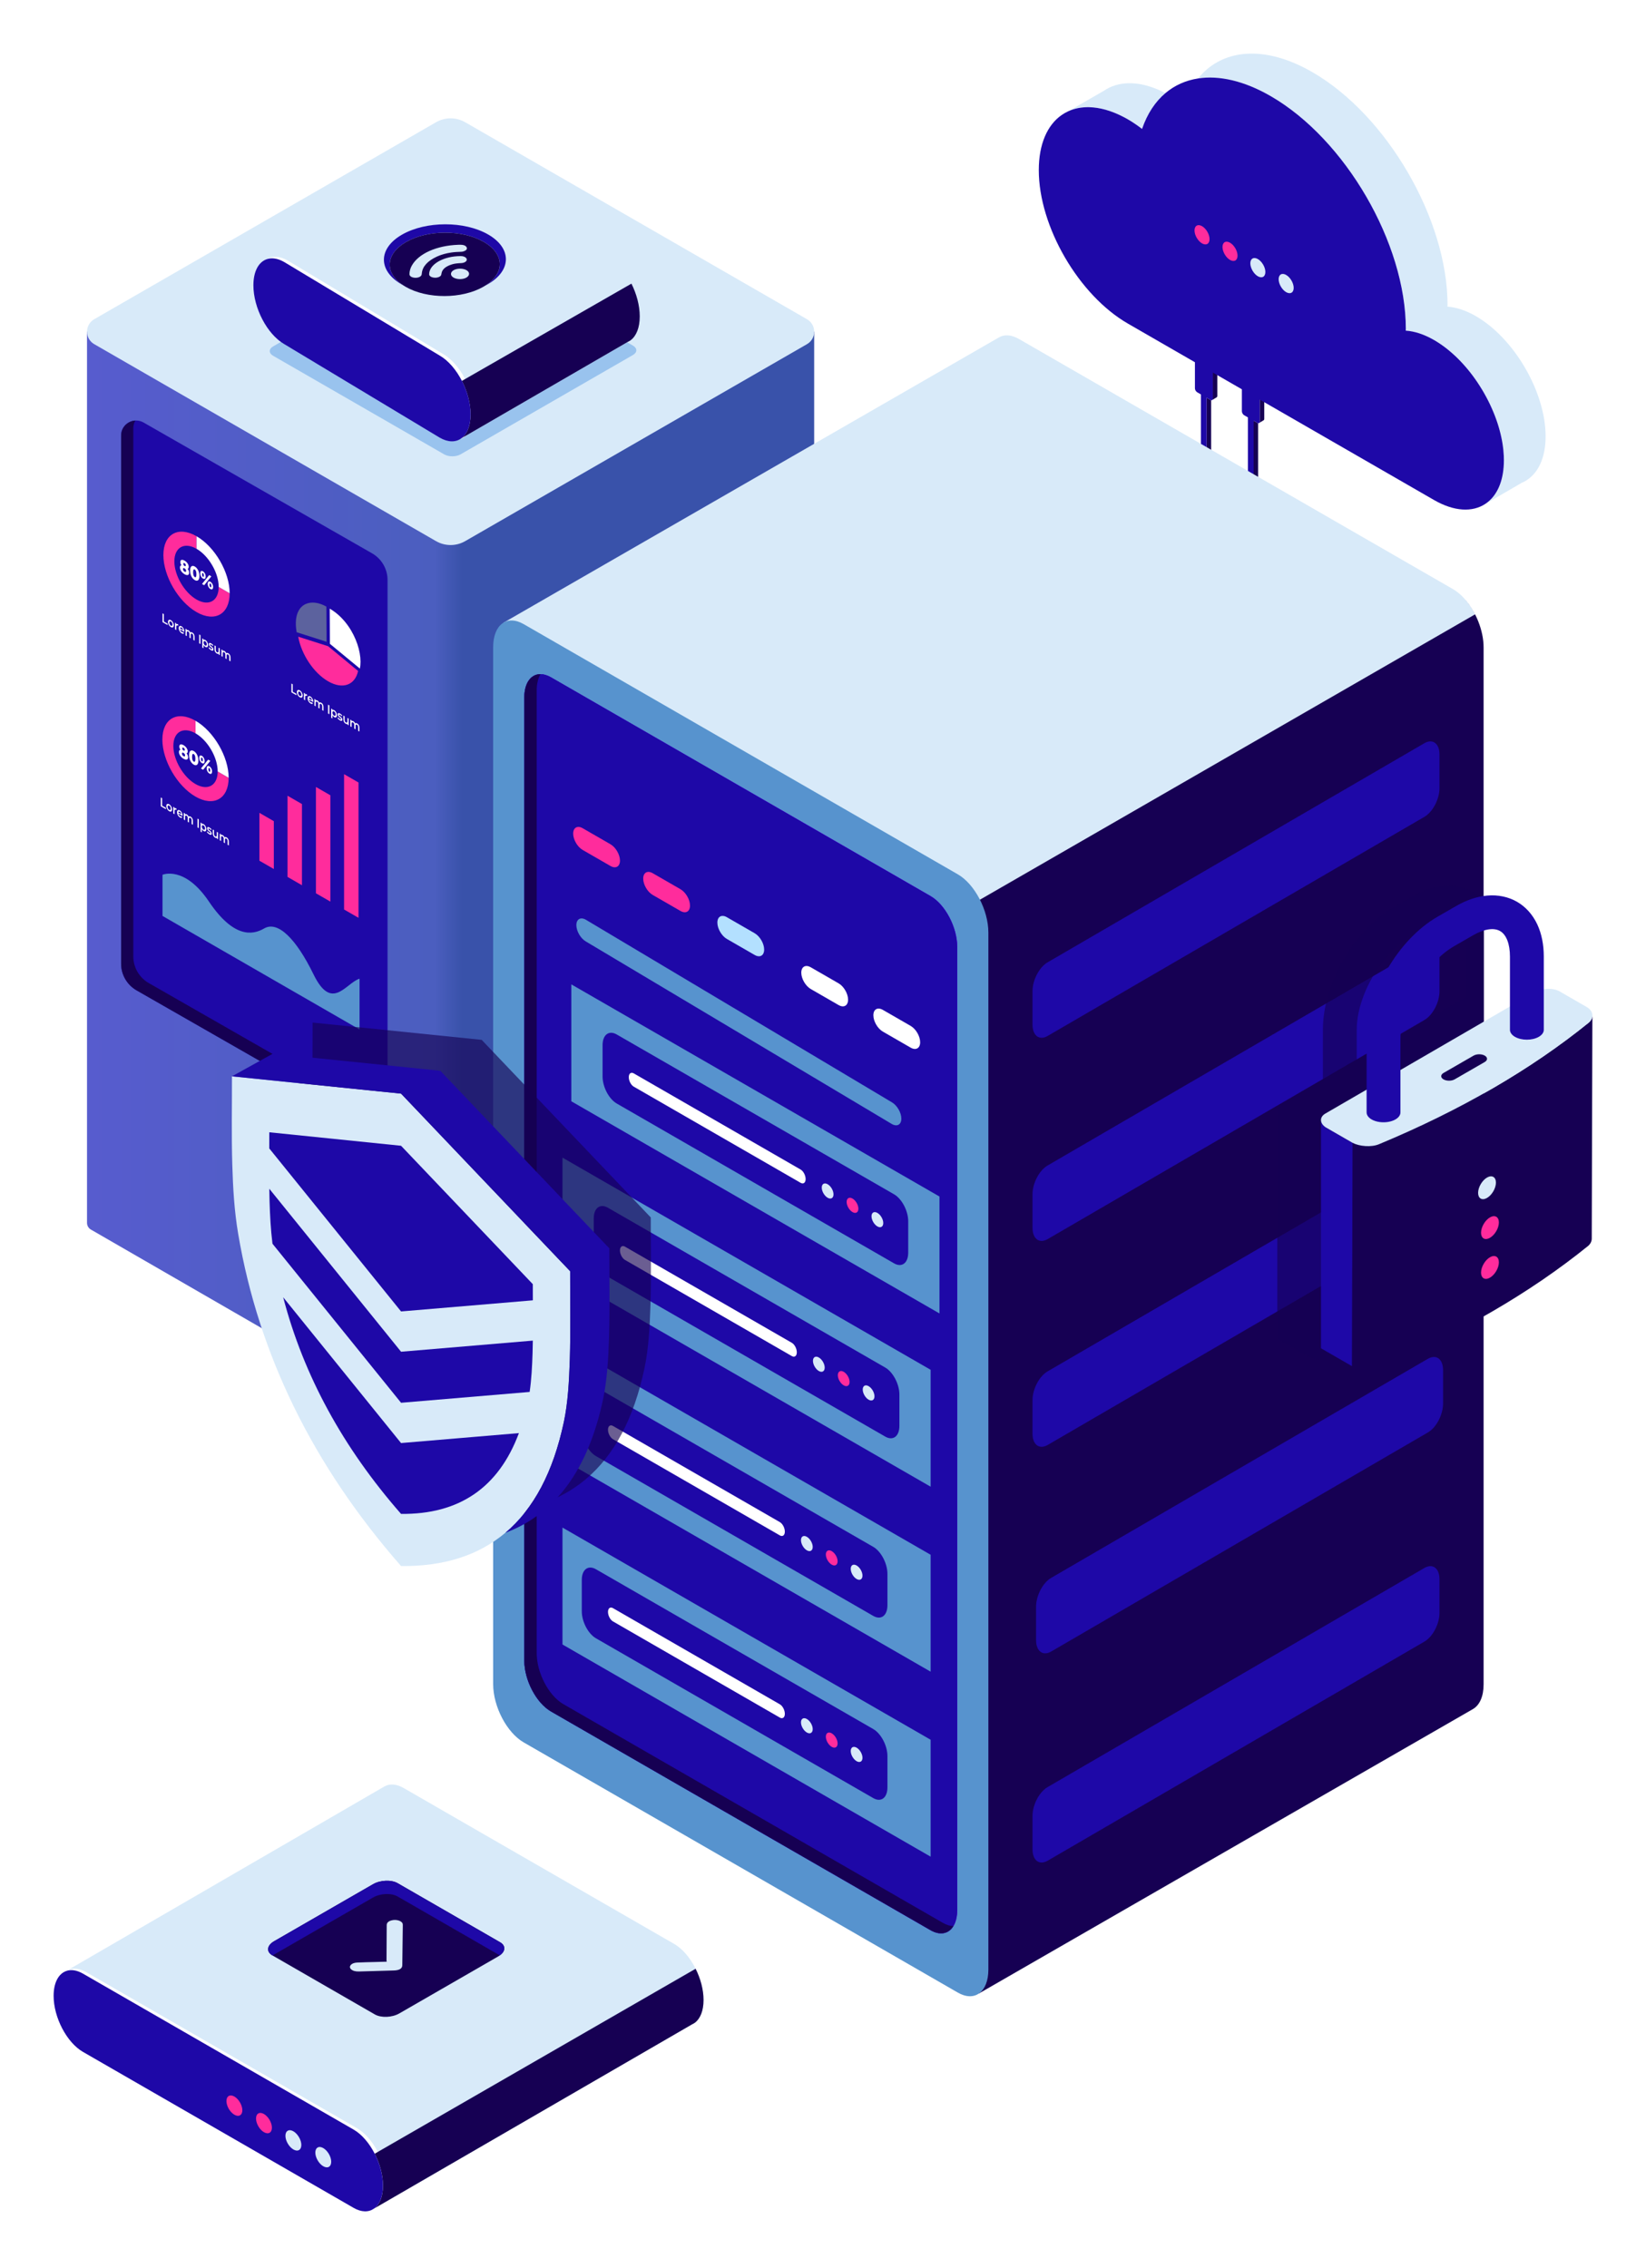 <svg width="307" height="423" viewBox="0 0 307 423" fill="none" xmlns="http://www.w3.org/2000/svg">
<g filter="url(#filter0_d)">
<path d="M225.054 67.189V82.325L225.894 81.807V67.651C225.854 67.643 225.815 67.627 225.772 67.603L225.054 67.189Z" fill="#160053"/>
<path d="M226.612 60.523L224.135 59.095C224.019 59.029 223.913 59.02 223.836 59.063H223.834C223.832 59.064 223.831 59.064 223.829 59.066L222.994 59.58C223.071 59.538 223.179 59.544 223.295 59.613L223.706 59.85L223.94 59.985L225.772 61.04C226.01 61.177 226.202 61.508 226.202 61.78V66.37V66.847V67.358C226.202 67.463 226.171 67.544 226.121 67.595L226.91 67.117C226.992 67.074 227.044 66.978 227.044 66.838V61.261C227.044 60.991 226.85 60.66 226.612 60.523Z" fill="#160053"/>
<path d="M226.204 66.849V66.372V61.782C226.204 61.51 226.011 61.179 225.775 61.042L223.943 59.987L223.708 59.852L223.298 59.614C223.18 59.546 223.073 59.539 222.996 59.582C222.995 59.584 222.993 59.584 222.991 59.585C222.99 59.585 222.99 59.587 222.988 59.589C222.914 59.635 222.868 59.727 222.868 59.859V65.436C222.868 65.708 223.061 66.039 223.298 66.176L223.992 66.575V81.712L225.056 82.325V81.322V67.188L225.775 67.603C225.818 67.627 225.857 67.643 225.896 67.651C225.989 67.673 226.069 67.653 226.124 67.597C226.175 67.545 226.204 67.465 226.204 67.359V66.849Z" fill="#1E08A7"/>
<path d="M233.812 71.47V86.606L234.652 86.089V71.933C234.612 71.924 234.573 71.909 234.53 71.885L233.812 71.47Z" fill="#160053"/>
<path d="M235.37 64.804L232.893 63.377C232.777 63.31 232.671 63.301 232.594 63.344H232.592C232.59 63.346 232.589 63.346 232.587 63.347L231.752 63.861C231.829 63.819 231.937 63.826 232.053 63.894L232.464 64.131L232.698 64.266L234.53 65.322C234.768 65.458 234.96 65.79 234.96 66.061V70.652V71.128V71.639C234.96 71.745 234.929 71.825 234.879 71.876L235.668 71.398C235.75 71.355 235.801 71.26 235.801 71.12V65.542C235.801 65.272 235.608 64.941 235.37 64.804Z" fill="#160053"/>
<path d="M234.962 71.128V70.652V66.061C234.962 65.79 234.769 65.458 234.533 65.322L232.7 64.266L232.466 64.131L232.055 63.894C231.937 63.826 231.831 63.819 231.754 63.862C231.753 63.863 231.751 63.863 231.749 63.865C231.747 63.865 231.747 63.867 231.746 63.868C231.672 63.915 231.626 64.007 231.626 64.138V69.716C231.626 69.987 231.819 70.319 232.055 70.455L232.75 70.855V85.991L233.814 86.604V85.602V71.468L234.533 71.883C234.575 71.907 234.615 71.922 234.654 71.931C234.746 71.953 234.827 71.933 234.882 71.876C234.933 71.825 234.962 71.745 234.962 71.639V71.128Z" fill="#1E08A7"/>
<path d="M275.249 51.96C273.367 50.876 271.583 50.314 269.968 50.204C269.969 50.092 269.983 49.991 269.983 49.877C269.983 33.921 258.692 14.479 244.763 6.452C236.842 1.887 229.781 2.005 225.161 5.887C224.545 6.405 223.972 6.992 223.446 7.641C227.355 7.035 231.997 8.053 236.98 10.925C250.91 18.953 262.201 38.395 262.201 54.349C262.201 54.462 262.187 54.564 262.185 54.677C263.8 54.786 265.585 55.348 267.467 56.433C267.578 56.496 267.687 56.562 267.798 56.629C267.834 56.651 267.87 56.674 267.906 56.696C267.98 56.742 268.053 56.786 268.127 56.832C268.171 56.86 268.214 56.889 268.259 56.918C268.324 56.961 268.389 57.001 268.454 57.044C268.502 57.075 268.548 57.107 268.594 57.14C268.656 57.181 268.717 57.222 268.777 57.264C268.825 57.297 268.873 57.331 268.921 57.365C268.981 57.408 269.041 57.449 269.099 57.492C269.147 57.528 269.196 57.563 269.244 57.597C269.302 57.64 269.36 57.683 269.419 57.726C269.468 57.763 269.516 57.801 269.566 57.838C269.622 57.881 269.679 57.925 269.735 57.968C269.785 58.006 269.833 58.045 269.882 58.084C269.939 58.129 269.993 58.173 270.05 58.217C270.099 58.257 270.147 58.298 270.197 58.339C270.252 58.383 270.306 58.429 270.361 58.475C270.411 58.516 270.459 58.557 270.508 58.6C270.563 58.646 270.616 58.692 270.671 58.738C270.721 58.781 270.768 58.824 270.818 58.866C270.871 58.913 270.924 58.96 270.977 59.008C271.027 59.053 271.075 59.097 271.124 59.141C271.177 59.189 271.229 59.237 271.282 59.285C271.33 59.329 271.377 59.375 271.427 59.42C271.478 59.469 271.531 59.517 271.583 59.567C271.631 59.613 271.679 59.659 271.726 59.705C271.778 59.754 271.829 59.804 271.879 59.855C271.927 59.903 271.975 59.949 272.021 59.997C272.072 60.048 272.122 60.099 272.171 60.151C272.219 60.198 272.265 60.246 272.312 60.296C272.361 60.347 272.411 60.4 272.46 60.451C272.507 60.501 272.554 60.55 272.601 60.6C272.65 60.653 272.698 60.704 272.748 60.757C272.794 60.806 272.84 60.858 272.886 60.909C272.934 60.962 272.982 61.017 273.03 61.069C273.076 61.121 273.122 61.172 273.167 61.223C273.215 61.278 273.261 61.331 273.309 61.385C273.355 61.438 273.4 61.489 273.446 61.542C273.492 61.597 273.538 61.652 273.584 61.706C273.629 61.759 273.675 61.814 273.72 61.867C273.766 61.922 273.81 61.978 273.856 62.034C273.901 62.089 273.945 62.144 273.99 62.198C274.034 62.255 274.079 62.311 274.125 62.367C274.169 62.422 274.212 62.478 274.257 62.533C274.301 62.589 274.344 62.646 274.388 62.704C274.431 62.76 274.476 62.816 274.518 62.873C274.561 62.929 274.604 62.986 274.647 63.044C274.69 63.102 274.734 63.16 274.777 63.218C274.82 63.274 274.861 63.332 274.902 63.39C274.944 63.448 274.987 63.506 275.028 63.566C275.069 63.624 275.11 63.682 275.151 63.74C275.193 63.8 275.235 63.858 275.276 63.918C275.316 63.976 275.357 64.034 275.396 64.092C275.437 64.152 275.48 64.213 275.521 64.275C275.56 64.331 275.598 64.389 275.636 64.447C275.677 64.511 275.719 64.572 275.76 64.635C275.796 64.69 275.832 64.745 275.867 64.801C275.909 64.868 275.952 64.933 275.995 64.999C276.026 65.047 276.055 65.095 276.084 65.142C276.197 65.322 276.308 65.501 276.417 65.682C276.426 65.698 276.436 65.713 276.445 65.728C276.489 65.803 276.534 65.879 276.578 65.954C276.607 66.003 276.636 66.053 276.665 66.101C276.707 66.172 276.748 66.246 276.79 66.317C276.821 66.37 276.85 66.423 276.881 66.476C276.92 66.548 276.96 66.618 276.999 66.69C277.03 66.744 277.061 66.799 277.09 66.854C277.129 66.924 277.167 66.996 277.204 67.066C277.235 67.122 277.264 67.178 277.295 67.235C277.333 67.305 277.369 67.376 277.406 67.446C277.435 67.503 277.466 67.559 277.495 67.617C277.531 67.689 277.567 67.759 277.603 67.831C277.632 67.889 277.661 67.945 277.689 68.003C277.723 68.075 277.759 68.145 277.793 68.216C277.82 68.275 277.849 68.333 277.877 68.391C277.911 68.463 277.943 68.534 277.978 68.606C278.005 68.664 278.032 68.722 278.058 68.78C278.091 68.852 278.123 68.924 278.156 68.997C278.181 69.055 278.209 69.113 278.234 69.171C278.267 69.243 278.298 69.316 278.328 69.388C278.354 69.446 278.38 69.504 278.404 69.564C278.434 69.636 278.465 69.709 278.496 69.781C278.52 69.839 278.546 69.899 278.57 69.957C278.599 70.03 278.629 70.102 278.659 70.175C278.683 70.234 278.705 70.293 278.729 70.351C278.758 70.425 278.785 70.498 278.814 70.57C278.836 70.628 278.859 70.688 278.881 70.748C278.908 70.821 278.936 70.894 278.963 70.968C278.985 71.026 279.006 71.086 279.028 71.144C279.055 71.217 279.081 71.291 279.107 71.366C279.127 71.424 279.148 71.484 279.168 71.542C279.194 71.615 279.22 71.69 279.244 71.764C279.262 71.822 279.283 71.882 279.302 71.939C279.326 72.013 279.35 72.088 279.374 72.162C279.392 72.22 279.41 72.278 279.428 72.336C279.452 72.411 279.475 72.486 279.497 72.559C279.514 72.618 279.531 72.676 279.548 72.734C279.57 72.809 279.593 72.884 279.613 72.959C279.63 73.017 279.646 73.075 279.661 73.133C279.682 73.208 279.702 73.284 279.723 73.359C279.738 73.417 279.753 73.473 279.767 73.531C279.786 73.606 279.806 73.683 279.825 73.758C279.839 73.815 279.853 73.873 279.866 73.929C279.885 74.006 279.904 74.081 279.921 74.158C279.935 74.214 279.947 74.269 279.959 74.325C279.976 74.402 279.993 74.479 280.01 74.556C280.022 74.611 280.032 74.665 280.044 74.72C280.06 74.798 280.077 74.875 280.092 74.954C280.102 75.007 280.113 75.06 280.123 75.113C280.138 75.191 280.154 75.272 280.167 75.35C280.176 75.401 280.185 75.451 280.193 75.502C280.207 75.584 280.221 75.664 280.234 75.746C280.241 75.794 280.248 75.842 280.256 75.888C280.27 75.972 280.282 76.055 280.294 76.139C280.301 76.182 280.306 76.224 280.311 76.267C280.323 76.356 280.335 76.443 280.345 76.532C280.349 76.566 280.352 76.598 280.357 76.631C280.369 76.728 280.38 76.826 280.39 76.923C280.39 76.93 280.392 76.935 280.392 76.942C280.429 77.311 280.457 77.676 280.474 78.04C280.474 78.05 280.475 78.059 280.475 78.069C280.487 78.337 280.493 78.602 280.493 78.866C280.493 80.642 280.221 82.188 279.724 83.481C279.658 83.653 279.589 83.821 279.514 83.983C278.919 85.296 278.068 86.312 277.023 87.002V87.004L283.849 83.045C284.297 82.852 284.72 82.606 285.11 82.314L285.113 82.313C286.018 81.633 286.759 80.692 287.296 79.512C287.926 78.124 288.275 76.407 288.275 74.395C288.275 66.147 282.443 56.105 275.249 51.96Z" fill="#D8EAF9"/>
<path d="M203.147 12.998C205.101 13.041 207.268 13.634 209.559 14.826C209.638 14.867 209.718 14.909 209.797 14.95C209.852 14.979 209.906 15.008 209.959 15.039C210.098 15.114 210.238 15.193 210.377 15.273C211.275 15.791 212.151 16.399 213.01 17.053C213.492 15.633 214.11 14.36 214.845 13.239C215.574 12.127 216.421 11.169 217.37 10.368C213.376 8.28 209.751 8.018 206.979 9.308L206.977 9.309C206.563 9.502 206.167 9.73 205.792 9.991L199.207 13.777C200.379 13.232 201.705 12.966 203.147 12.998Z" fill="#D8EAF9"/>
<path d="M280.477 78.064C280.477 78.053 280.476 78.045 280.476 78.035C280.458 77.671 280.431 77.305 280.393 76.936C280.393 76.93 280.392 76.925 280.392 76.918C280.381 76.82 280.369 76.723 280.359 76.626C280.356 76.593 280.352 76.559 280.347 76.527C280.337 76.438 280.325 76.351 280.313 76.262C280.308 76.219 280.303 76.177 280.296 76.134C280.284 76.05 280.27 75.966 280.258 75.883C280.251 75.835 280.245 75.787 280.236 75.741C280.222 75.659 280.209 75.579 280.195 75.497C280.186 75.446 280.178 75.396 280.169 75.345C280.156 75.266 280.14 75.186 280.125 75.108C280.115 75.055 280.104 75.002 280.094 74.949C280.079 74.87 280.063 74.793 280.046 74.715C280.034 74.66 280.024 74.605 280.012 74.551C279.995 74.474 279.978 74.397 279.961 74.32C279.949 74.264 279.935 74.209 279.923 74.153C279.906 74.076 279.887 74.001 279.868 73.924C279.855 73.868 279.841 73.809 279.827 73.753C279.808 73.678 279.79 73.601 279.769 73.526C279.754 73.468 279.74 73.412 279.725 73.354C279.704 73.278 279.683 73.203 279.663 73.128C279.648 73.07 279.63 73.012 279.615 72.954C279.594 72.879 279.572 72.804 279.55 72.728C279.533 72.67 279.516 72.612 279.499 72.554C279.476 72.479 279.452 72.404 279.43 72.331C279.411 72.272 279.394 72.215 279.376 72.156C279.352 72.083 279.328 72.008 279.304 71.934C279.285 71.876 279.264 71.817 279.246 71.758C279.222 71.685 279.196 71.61 279.17 71.537C279.15 71.478 279.129 71.419 279.109 71.361C279.083 71.287 279.057 71.214 279.03 71.138C279.009 71.081 278.987 71.021 278.965 70.963C278.938 70.889 278.91 70.816 278.883 70.742C278.861 70.683 278.838 70.624 278.816 70.565C278.789 70.491 278.76 70.418 278.731 70.346C278.707 70.286 278.684 70.228 278.66 70.17C278.631 70.097 278.602 70.025 278.571 69.952C278.547 69.894 278.524 69.834 278.498 69.776C278.467 69.702 278.438 69.631 278.406 69.559C278.38 69.501 278.356 69.443 278.33 69.383C278.299 69.311 278.267 69.238 278.236 69.166C278.21 69.108 278.185 69.05 278.157 68.992C278.125 68.92 278.092 68.848 278.06 68.775C278.033 68.717 278.005 68.659 277.98 68.601C277.945 68.529 277.913 68.457 277.879 68.386C277.851 68.328 277.822 68.269 277.795 68.211C277.761 68.14 277.726 68.07 277.69 67.998C277.661 67.94 277.632 67.883 277.605 67.825C277.569 67.754 277.533 67.684 277.497 67.612C277.468 67.556 277.439 67.498 277.408 67.441C277.37 67.369 277.335 67.299 277.297 67.229C277.268 67.173 277.237 67.117 277.206 67.06C277.169 66.99 277.131 66.919 277.092 66.849C277.061 66.794 277.032 66.739 277.001 66.685C276.962 66.613 276.922 66.541 276.883 66.471C276.854 66.418 276.823 66.365 276.792 66.312C276.751 66.241 276.71 66.167 276.667 66.095C276.638 66.046 276.609 65.996 276.58 65.949C276.536 65.873 276.493 65.798 276.447 65.723C276.438 65.708 276.428 65.692 276.419 65.677C276.31 65.496 276.199 65.315 276.086 65.137C276.055 65.09 276.026 65.042 275.997 64.994C275.954 64.927 275.911 64.862 275.868 64.796C275.832 64.741 275.798 64.685 275.762 64.63C275.721 64.567 275.678 64.505 275.637 64.442C275.6 64.384 275.56 64.328 275.523 64.27C275.482 64.208 275.439 64.148 275.398 64.087C275.359 64.029 275.319 63.971 275.278 63.913C275.237 63.853 275.194 63.793 275.153 63.735C275.112 63.677 275.071 63.619 275.03 63.561C274.987 63.503 274.945 63.443 274.904 63.385C274.862 63.327 274.82 63.271 274.779 63.213C274.736 63.155 274.691 63.096 274.649 63.038C274.606 62.982 274.563 62.924 274.52 62.868C274.478 62.811 274.433 62.755 274.39 62.699C274.346 62.642 274.303 62.584 274.259 62.528C274.216 62.471 274.171 62.417 274.127 62.362C274.082 62.306 274.038 62.249 273.992 62.193C273.947 62.139 273.903 62.084 273.858 62.029C273.812 61.973 273.768 61.918 273.721 61.862C273.677 61.807 273.632 61.754 273.586 61.701C273.54 61.647 273.494 61.592 273.448 61.537C273.403 61.484 273.357 61.431 273.311 61.38C273.263 61.326 273.217 61.271 273.169 61.218C273.123 61.167 273.078 61.115 273.032 61.064C272.984 61.011 272.936 60.957 272.888 60.904C272.842 60.852 272.796 60.803 272.75 60.752C272.702 60.699 272.652 60.646 272.602 60.595C272.556 60.545 272.51 60.496 272.462 60.446C272.413 60.393 272.363 60.342 272.313 60.291C272.267 60.243 272.219 60.193 272.173 60.145C272.123 60.094 272.072 60.043 272.023 59.992C271.975 59.944 271.928 59.896 271.881 59.85C271.829 59.8 271.778 59.749 271.728 59.7C271.68 59.654 271.632 59.608 271.585 59.561C271.533 59.512 271.48 59.462 271.429 59.414C271.381 59.368 271.333 59.324 271.283 59.28C271.23 59.232 271.179 59.184 271.126 59.136C271.076 59.092 271.029 59.047 270.979 59.003C270.926 58.955 270.873 58.909 270.82 58.861C270.77 58.819 270.722 58.776 270.673 58.733C270.62 58.687 270.565 58.641 270.51 58.595C270.461 58.554 270.413 58.511 270.363 58.47C270.308 58.424 270.254 58.38 270.199 58.334C270.149 58.292 270.101 58.253 270.052 58.212C269.995 58.168 269.94 58.123 269.884 58.079C269.834 58.04 269.787 58.002 269.737 57.963C269.68 57.919 269.624 57.876 269.568 57.833C269.518 57.795 269.47 57.758 269.42 57.72C269.362 57.678 269.304 57.635 269.246 57.592C269.198 57.556 269.148 57.521 269.101 57.486C269.041 57.444 268.981 57.403 268.923 57.36C268.875 57.326 268.827 57.292 268.779 57.259C268.717 57.217 268.656 57.176 268.596 57.135C268.55 57.102 268.502 57.071 268.456 57.039C268.391 56.996 268.326 56.954 268.261 56.913C268.216 56.884 268.173 56.856 268.129 56.827C268.055 56.781 267.982 56.735 267.908 56.691C267.872 56.668 267.836 56.646 267.8 56.624C267.691 56.557 267.58 56.492 267.468 56.428C265.587 55.343 263.802 54.781 262.187 54.672C262.189 54.559 262.203 54.459 262.203 54.344C262.203 38.388 250.911 18.947 236.982 10.92C231.999 8.047 227.357 7.03 223.448 7.636C221.144 7.993 219.094 8.915 217.38 10.355C217.376 10.358 217.373 10.361 217.37 10.365C216.42 11.166 215.573 12.124 214.845 13.236C214.109 14.356 213.493 15.628 213.009 17.049C212.15 16.397 211.274 15.787 210.376 15.27C210.236 15.189 210.097 15.113 209.959 15.036C209.904 15.007 209.849 14.976 209.796 14.947C209.716 14.904 209.637 14.863 209.558 14.822C207.269 13.63 205.102 13.038 203.146 12.995C201.704 12.963 200.378 13.231 199.204 13.774C198.78 13.97 198.375 14.202 197.992 14.47C195.353 16.322 193.747 19.85 193.747 24.734C193.747 35.254 201.192 48.073 210.376 53.365C214.966 56.011 262.033 83.138 267.468 86.27C271.246 88.447 274.645 88.563 277.025 86.992C278.072 86.3 278.92 85.286 279.516 83.973C279.589 83.81 279.66 83.641 279.726 83.471C280.222 82.178 280.494 80.632 280.494 78.856C280.494 78.597 280.489 78.33 280.477 78.064Z" fill="#1E08A7"/>
<path d="M225.193 38.496C225.737 38.178 225.73 37.158 225.179 36.218C224.627 35.278 223.739 34.774 223.196 35.092C222.652 35.41 222.658 36.43 223.21 37.37C223.761 38.31 224.649 38.814 225.193 38.496Z" fill="#FF2C9C"/>
<path d="M230.414 41.582C230.957 41.264 230.951 40.244 230.4 39.304C229.848 38.364 228.96 37.86 228.416 38.178C227.872 38.496 227.879 39.516 228.43 40.456C228.982 41.396 229.87 41.9 230.414 41.582Z" fill="#FF2C9C"/>
<path d="M235.604 44.629C236.148 44.312 236.142 43.292 235.59 42.352C235.038 41.412 234.151 40.907 233.607 41.225C233.063 41.543 233.069 42.563 233.621 43.503C234.172 44.443 235.06 44.947 235.604 44.629Z" fill="#D8EAF9"/>
<path d="M240.885 47.594C241.429 47.276 241.423 46.257 240.871 45.316C240.32 44.377 239.432 43.872 238.888 44.19C238.344 44.508 238.35 45.528 238.902 46.468C239.454 47.408 240.341 47.912 240.885 47.594Z" fill="#D8EAF9"/>
<path d="M81.32 18.971L16.23 54.87V221.098C16.23 221.614 16.505 222.091 16.953 222.35L81.32 259.509C83.005 260.48 85.08 260.48 86.765 259.509L151.035 222.407C151.543 222.115 151.854 221.573 151.854 220.988V54.87L86.765 18.971C85.08 17.999 83.003 17.999 81.32 18.971Z" fill="url(#paint0_linear)"/>
<path d="M81.322 15.804L17.578 52.542C15.784 53.577 15.784 56.163 17.578 57.198L81.321 93.936C83.006 94.908 85.081 94.908 86.766 93.936L150.51 57.198C152.305 56.163 152.305 53.577 150.51 52.542L86.768 15.804C85.083 14.832 83.006 14.832 81.322 15.804Z" fill="#D8EAF9"/>
<path d="M22.591 74.235V172.759C22.591 174.814 23.693 176.711 25.477 177.732L68.093 202.13C69.957 203.197 72.281 201.853 72.281 199.708V101.184C72.281 99.129 71.179 97.232 69.395 96.211L26.779 71.813C24.914 70.747 22.591 72.09 22.591 74.235Z" fill="#1E08A7"/>
<path d="M70.365 200.769L27.749 176.371C25.965 175.35 24.863 173.453 24.863 171.398V72.874C24.863 72.341 25.006 71.856 25.251 71.446C23.845 71.518 22.591 72.657 22.591 74.235V172.759C22.591 174.814 23.693 176.711 25.477 177.732L68.093 202.13C69.494 202.932 71.153 202.372 71.891 201.136C71.384 201.161 70.859 201.052 70.365 200.769Z" fill="#160053"/>
<path d="M36.654 104.828C34.37 103.511 32.519 100.326 32.519 97.713C32.519 95.1 34.37 94.048 36.654 95.365V93.022C33.239 91.055 30.473 92.626 30.473 96.533C30.473 100.441 33.241 105.202 36.654 107.169C40.069 109.137 42.835 107.566 42.835 103.658L40.789 102.478C40.789 105.093 38.938 106.145 36.654 104.828Z" fill="#FF2C9C"/>
<path d="M36.655 93.022V95.365C38.939 96.682 40.79 99.867 40.79 102.48L42.836 103.66C42.838 99.752 40.07 94.991 36.655 93.022Z" fill="white"/>
<path d="M30.311 107.403L30.557 107.545V108.932L31.252 109.333V109.591L30.311 109.048V107.403Z" fill="white"/>
<path d="M31.333 109.01C31.333 108.635 31.561 108.5 31.872 108.679C32.187 108.86 32.413 109.256 32.413 109.632C32.413 110.008 32.187 110.146 31.872 109.963C31.561 109.786 31.333 109.386 31.333 109.01ZM32.175 109.495C32.175 109.256 32.046 109.029 31.874 108.928C31.703 108.829 31.574 108.908 31.574 109.149C31.574 109.388 31.703 109.615 31.874 109.714C32.045 109.813 32.175 109.734 32.175 109.495Z" fill="white"/>
<path d="M33.227 109.461V109.741C33.206 109.724 33.189 109.712 33.172 109.702C32.992 109.598 32.877 109.664 32.877 109.921V110.529L32.64 110.392V109.137L32.865 109.267V109.449C32.934 109.357 33.057 109.364 33.227 109.461Z" fill="white"/>
<path d="M34.369 110.853L33.574 110.395C33.603 110.595 33.726 110.783 33.902 110.886C34.017 110.95 34.106 110.957 34.178 110.908L34.304 111.162C34.214 111.244 34.07 111.232 33.895 111.131C33.555 110.935 33.336 110.539 33.336 110.165C33.336 109.791 33.558 109.651 33.859 109.825C34.155 109.996 34.373 110.377 34.373 110.769C34.373 110.793 34.371 110.827 34.369 110.853ZM33.57 110.199L34.145 110.53C34.126 110.339 34.013 110.149 33.858 110.059C33.706 109.972 33.594 110.028 33.57 110.199Z" fill="white"/>
<path d="M36.295 111.779V112.498L36.057 112.361V111.68C36.057 111.456 35.973 111.3 35.83 111.217C35.674 111.126 35.566 111.191 35.566 111.44V112.077L35.328 111.941V111.259C35.328 111.036 35.245 110.88 35.101 110.797C34.944 110.706 34.837 110.771 34.837 111.02V111.657L34.6 111.521V110.266L34.825 110.395V110.556C34.901 110.488 35.019 110.494 35.157 110.573C35.306 110.658 35.429 110.798 35.499 110.979C35.582 110.897 35.718 110.896 35.879 110.99C36.124 111.13 36.295 111.401 36.295 111.779Z" fill="white"/>
<path d="M37.148 111.343L37.394 111.485V113.13L37.148 112.988V111.343Z" fill="white"/>
<path d="M38.805 113.317C38.805 113.707 38.586 113.835 38.29 113.664C38.162 113.589 38.047 113.469 37.965 113.307V113.915L37.727 113.778V112.067L37.953 112.197V112.361C38.034 112.287 38.15 112.296 38.289 112.376C38.588 112.55 38.805 112.93 38.805 113.317ZM38.566 113.179C38.566 112.94 38.436 112.713 38.266 112.614C38.095 112.515 37.965 112.593 37.965 112.832C37.965 113.071 38.097 113.3 38.266 113.399C38.436 113.497 38.566 113.418 38.566 113.179Z" fill="white"/>
<path d="M38.918 113.884L39.009 113.714C39.098 113.838 39.234 113.968 39.361 114.042C39.512 114.129 39.573 114.112 39.573 114.026C39.573 113.787 38.947 113.651 38.947 113.15C38.947 112.913 39.12 112.858 39.394 113.015C39.529 113.094 39.683 113.222 39.773 113.341L39.683 113.512C39.585 113.386 39.489 113.307 39.392 113.251C39.248 113.167 39.18 113.188 39.18 113.27C39.18 113.524 39.806 113.659 39.806 114.151C39.806 114.387 39.631 114.438 39.346 114.274C39.178 114.175 39.009 114.016 38.918 113.884Z" fill="white"/>
<path d="M40.992 113.949V115.205L40.766 115.075V114.914C40.691 114.986 40.571 114.977 40.439 114.902C40.179 114.752 40.003 114.474 40.003 114.096V113.379L40.241 113.516V114.192C40.241 114.419 40.328 114.578 40.478 114.665C40.645 114.761 40.756 114.697 40.756 114.446V113.811L40.992 113.949Z" fill="white"/>
<path d="M42.998 115.642V116.361L42.76 116.224V115.543C42.76 115.319 42.676 115.164 42.533 115.08C42.377 114.989 42.269 115.054 42.269 115.304V115.941L42.032 115.804V115.123C42.032 114.899 41.948 114.743 41.804 114.66C41.647 114.569 41.541 114.634 41.541 114.883V115.52L41.303 115.384V114.129L41.529 114.258V114.419C41.604 114.351 41.722 114.357 41.861 114.436C42.009 114.521 42.133 114.661 42.203 114.842C42.285 114.76 42.422 114.759 42.582 114.853C42.827 114.994 42.998 115.264 42.998 115.642Z" fill="white"/>
<path d="M35.275 99.833C35.275 100.299 34.93 100.398 34.42 100.106C33.912 99.812 33.565 99.314 33.565 98.847C33.565 98.596 33.669 98.465 33.845 98.443C33.713 98.251 33.635 98.04 33.635 97.831C33.635 97.399 33.955 97.307 34.418 97.573C34.882 97.841 35.202 98.304 35.202 98.735C35.202 98.943 35.123 99.064 34.991 99.103C35.171 99.331 35.275 99.582 35.275 99.833ZM34.716 99.49C34.716 99.302 34.598 99.119 34.42 99.016C34.242 98.914 34.124 98.962 34.124 99.15C34.124 99.338 34.242 99.52 34.42 99.623C34.598 99.724 34.716 99.677 34.716 99.49ZM34.187 98.18C34.187 98.34 34.28 98.487 34.42 98.567C34.56 98.647 34.656 98.61 34.656 98.449C34.656 98.285 34.557 98.135 34.42 98.057C34.283 97.976 34.187 98.016 34.187 98.18Z" fill="white"/>
<path d="M35.459 99.436C35.459 98.632 35.825 98.381 36.328 98.671C36.829 98.96 37.194 99.633 37.194 100.437C37.194 101.242 36.828 101.493 36.328 101.204C35.823 100.914 35.459 100.241 35.459 99.436ZM36.633 100.114C36.633 99.604 36.503 99.337 36.326 99.235C36.147 99.131 36.017 99.249 36.017 99.759C36.017 100.27 36.147 100.536 36.326 100.64C36.504 100.743 36.633 100.625 36.633 100.114Z" fill="white"/>
<path d="M37.35 99.952C37.35 99.532 37.563 99.401 37.853 99.568C38.145 99.737 38.359 100.113 38.359 100.535C38.359 100.96 38.145 101.086 37.853 100.917C37.563 100.752 37.35 100.378 37.35 99.952ZM39.018 100.27L39.423 100.504L38.08 102.164L37.675 101.93L39.018 100.27ZM38.019 100.338C38.019 100.091 37.948 99.954 37.853 99.898C37.762 99.846 37.687 99.899 37.687 100.147C37.687 100.395 37.762 100.535 37.853 100.588C37.948 100.642 38.019 100.586 38.019 100.338ZM38.739 101.901C38.739 101.481 38.949 101.348 39.242 101.517C39.534 101.686 39.748 102.061 39.748 102.483C39.748 102.909 39.534 103.035 39.242 102.866C38.949 102.698 38.739 102.326 38.739 101.901ZM39.408 102.287C39.408 102.039 39.334 101.901 39.242 101.846C39.149 101.792 39.076 101.848 39.076 102.096C39.076 102.343 39.149 102.482 39.242 102.536C39.334 102.591 39.408 102.535 39.408 102.287Z" fill="white"/>
<path d="M29.992 141.749L30.238 141.891V143.277L30.933 143.679V143.937L29.992 143.394V141.749Z" fill="white"/>
<path d="M31.015 143.356C31.015 142.98 31.242 142.845 31.553 143.025C31.868 143.206 32.094 143.602 32.094 143.978C32.094 144.353 31.868 144.492 31.553 144.309C31.244 144.131 31.015 143.732 31.015 143.356ZM31.856 143.841C31.856 143.602 31.728 143.375 31.555 143.274C31.384 143.175 31.256 143.253 31.256 143.494C31.256 143.733 31.384 143.96 31.555 144.059C31.728 144.159 31.856 144.08 31.856 143.841Z" fill="white"/>
<path d="M32.908 143.807V144.087C32.888 144.07 32.87 144.058 32.853 144.048C32.674 143.943 32.559 144.01 32.559 144.266V144.874L32.321 144.738V143.482L32.547 143.612V143.795C32.615 143.704 32.739 143.709 32.908 143.807Z" fill="white"/>
<path d="M34.051 145.2L33.255 144.743C33.285 144.942 33.408 145.13 33.584 145.233C33.699 145.298 33.787 145.305 33.859 145.255L33.986 145.509C33.895 145.591 33.752 145.579 33.577 145.479C33.237 145.282 33.018 144.886 33.018 144.512C33.018 144.138 33.24 143.998 33.541 144.172C33.837 144.343 34.054 144.724 34.054 145.117C34.054 145.139 34.053 145.173 34.051 145.2ZM33.254 144.545L33.828 144.876C33.81 144.685 33.697 144.495 33.541 144.405C33.389 144.317 33.276 144.375 33.254 144.545Z" fill="white"/>
<path d="M35.98 146.124V146.843L35.742 146.707V146.025C35.742 145.801 35.658 145.646 35.514 145.562C35.359 145.472 35.251 145.537 35.251 145.786V146.423L35.013 146.286V145.605C35.013 145.381 34.929 145.226 34.785 145.142C34.628 145.052 34.522 145.117 34.522 145.366V146.003L34.284 145.866V144.611L34.51 144.741V144.901C34.585 144.833 34.703 144.84 34.842 144.918C34.991 145.004 35.114 145.144 35.184 145.325C35.266 145.243 35.403 145.241 35.564 145.335C35.809 145.477 35.98 145.747 35.98 146.124Z" fill="white"/>
<path d="M36.829 145.689L37.075 145.831V147.475L36.829 147.333V145.689Z" fill="white"/>
<path d="M38.487 147.663C38.487 148.052 38.268 148.181 37.972 148.01C37.844 147.935 37.729 147.815 37.647 147.653V148.261L37.409 148.124V146.413L37.635 146.543V146.707C37.715 146.633 37.832 146.642 37.97 146.722C38.268 146.896 38.487 147.275 38.487 147.663ZM38.246 147.525C38.246 147.286 38.117 147.059 37.946 146.959C37.775 146.86 37.645 146.939 37.645 147.178C37.645 147.417 37.777 147.646 37.946 147.745C38.117 147.842 38.246 147.764 38.246 147.525Z" fill="white"/>
<path d="M38.6 148.23L38.69 148.059C38.779 148.184 38.916 148.314 39.043 148.387C39.193 148.474 39.255 148.457 39.255 148.372C39.255 148.133 38.629 147.996 38.629 147.495C38.629 147.258 38.801 147.203 39.075 147.361C39.21 147.437 39.364 147.567 39.455 147.687L39.364 147.858C39.267 147.731 39.171 147.653 39.074 147.596C38.93 147.513 38.861 147.533 38.861 147.615C38.861 147.87 39.487 148.004 39.487 148.496C39.487 148.732 39.313 148.783 39.027 148.619C38.86 148.52 38.69 148.361 38.6 148.23Z" fill="white"/>
<path d="M40.673 148.295V149.55L40.448 149.42V149.26C40.372 149.331 40.252 149.323 40.121 149.248C39.861 149.097 39.685 148.819 39.685 148.442V147.724L39.922 147.861V148.537C39.922 148.764 40.01 148.923 40.16 149.01C40.326 149.106 40.437 149.043 40.437 148.792V148.156L40.673 148.295Z" fill="white"/>
<path d="M42.684 149.987V150.706L42.446 150.57V149.888C42.446 149.664 42.362 149.509 42.218 149.425C42.063 149.335 41.955 149.4 41.955 149.649V150.286L41.717 150.15V149.468C41.717 149.244 41.633 149.089 41.489 149.005C41.332 148.915 41.226 148.98 41.226 149.229V149.866L40.988 149.729V148.474L41.214 148.604V148.765C41.289 148.696 41.407 148.703 41.546 148.782C41.695 148.867 41.818 149.007 41.888 149.188C41.97 149.106 42.107 149.104 42.268 149.198C42.513 149.34 42.684 149.61 42.684 149.987Z" fill="white"/>
<path d="M36.465 139.249C34.181 137.932 32.33 134.747 32.33 132.134C32.33 129.521 34.181 128.469 36.465 129.786V127.443C33.05 125.475 30.284 127.046 30.284 130.954C30.284 134.861 33.052 139.623 36.465 141.59C39.88 143.557 42.646 141.986 42.646 138.079L40.6 136.899C40.6 139.513 38.749 140.564 36.465 139.249Z" fill="#FF2C9C"/>
<path d="M36.467 127.443V129.786C38.751 131.103 40.602 134.288 40.602 136.9L42.648 138.081C42.648 134.173 39.88 129.41 36.467 127.443Z" fill="white"/>
<path d="M35.083 134.252C35.083 134.718 34.737 134.817 34.227 134.525C33.719 134.231 33.372 133.733 33.372 133.266C33.372 133.015 33.476 132.884 33.653 132.862C33.521 132.67 33.442 132.459 33.442 132.25C33.442 131.818 33.762 131.726 34.226 131.992C34.689 132.26 35.009 132.723 35.009 133.154C35.009 133.362 34.931 133.483 34.799 133.523C34.978 133.75 35.083 134.002 35.083 134.252ZM34.523 133.908C34.523 133.721 34.405 133.538 34.227 133.435C34.05 133.333 33.931 133.381 33.931 133.569C33.931 133.756 34.05 133.939 34.227 134.042C34.405 134.144 34.523 134.096 34.523 133.908ZM33.995 132.599C33.995 132.759 34.087 132.906 34.227 132.986C34.368 133.067 34.464 133.029 34.464 132.868C34.464 132.704 34.364 132.554 34.227 132.476C34.091 132.397 33.995 132.435 33.995 132.599Z" fill="white"/>
<path d="M35.266 133.857C35.266 133.053 35.632 132.802 36.135 133.092C36.636 133.381 37 134.054 37 134.858C37 135.662 36.634 135.913 36.135 135.625C35.632 135.333 35.266 134.66 35.266 133.857ZM36.441 134.534C36.441 134.023 36.311 133.756 36.135 133.654C35.955 133.55 35.825 133.668 35.825 134.178C35.825 134.689 35.955 134.955 36.135 135.06C36.311 135.162 36.441 135.046 36.441 134.534Z" fill="white"/>
<path d="M37.156 134.373C37.156 133.953 37.37 133.821 37.659 133.989C37.952 134.158 38.166 134.534 38.166 134.955C38.166 135.381 37.952 135.507 37.659 135.338C37.37 135.171 37.156 134.797 37.156 134.373ZM38.823 134.691L39.228 134.925L37.885 136.585L37.48 136.351L38.823 134.691ZM37.825 134.759C37.825 134.511 37.755 134.375 37.659 134.318C37.569 134.267 37.493 134.32 37.493 134.568C37.493 134.815 37.569 134.955 37.659 135.008C37.755 135.063 37.825 135.005 37.825 134.759ZM38.545 136.322C38.545 135.901 38.756 135.768 39.048 135.937C39.341 136.106 39.555 136.482 39.555 136.904C39.555 137.329 39.341 137.456 39.048 137.286C38.756 137.117 38.545 136.745 38.545 136.322ZM39.214 136.708C39.214 136.46 39.141 136.322 39.048 136.267C38.956 136.212 38.882 136.269 38.882 136.516C38.882 136.764 38.956 136.902 39.048 136.957C39.141 137.012 39.214 136.953 39.214 136.708Z" fill="white"/>
<path d="M30.307 156.171C30.307 156.171 34.395 154.387 38.965 161.162C43.535 167.936 47.048 167.482 49.271 166.181C51.815 164.692 55.241 168.116 58.471 174.737C61.907 181.778 64.454 176.405 67.063 175.548V185.03L30.307 163.846V156.171Z" fill="#5793CE"/>
<path d="M54.351 120.497L54.597 120.639V122.026L55.291 122.427V122.685L54.351 122.142V120.497Z" fill="white"/>
<path d="M55.372 122.102C55.372 121.727 55.6 121.592 55.911 121.771C56.226 121.952 56.452 122.348 56.452 122.724C56.452 123.1 56.226 123.238 55.911 123.055C55.6 122.878 55.372 122.48 55.372 122.102ZM56.214 122.588C56.214 122.348 56.086 122.121 55.913 122.021C55.742 121.921 55.613 122 55.613 122.241C55.613 122.48 55.742 122.707 55.913 122.806C56.084 122.905 56.214 122.828 56.214 122.588Z" fill="white"/>
<path d="M57.266 122.553V122.833C57.245 122.816 57.228 122.804 57.211 122.794C57.031 122.69 56.916 122.756 56.916 123.013V123.621L56.679 123.484V122.229L56.904 122.358V122.541C56.973 122.451 57.096 122.456 57.266 122.553Z" fill="white"/>
<path d="M58.409 123.947L57.614 123.489C57.643 123.689 57.766 123.877 57.942 123.979C58.057 124.044 58.146 124.051 58.218 124.002L58.344 124.256C58.254 124.338 58.11 124.326 57.935 124.225C57.595 124.029 57.376 123.633 57.376 123.259C57.376 122.885 57.598 122.745 57.9 122.919C58.195 123.09 58.413 123.47 58.413 123.863C58.413 123.885 58.411 123.92 58.409 123.947ZM57.61 123.293L58.185 123.624C58.166 123.433 58.053 123.243 57.898 123.153C57.745 123.064 57.634 123.122 57.61 123.293Z" fill="white"/>
<path d="M60.335 124.872V125.591L60.097 125.455V124.773C60.097 124.55 60.013 124.394 59.87 124.311C59.714 124.22 59.606 124.285 59.606 124.534V125.171L59.368 125.035V124.353C59.368 124.13 59.285 123.974 59.141 123.89C58.983 123.8 58.877 123.865 58.877 124.114V124.751L58.64 124.615V123.359L58.865 123.489V123.65C58.941 123.581 59.059 123.588 59.197 123.667C59.346 123.752 59.469 123.892 59.539 124.073C59.622 123.991 59.758 123.989 59.919 124.083C60.164 124.223 60.335 124.493 60.335 124.872Z" fill="white"/>
<path d="M61.187 124.437L61.433 124.579V126.223L61.187 126.082V124.437Z" fill="white"/>
<path d="M62.844 126.411C62.844 126.801 62.625 126.929 62.33 126.758C62.201 126.683 62.087 126.563 62.004 126.401V127.009L61.767 126.872V125.161L61.992 125.291V125.455C62.073 125.381 62.189 125.39 62.328 125.47C62.627 125.643 62.844 126.022 62.844 126.411ZM62.605 126.271C62.605 126.032 62.475 125.805 62.306 125.706C62.134 125.607 62.004 125.685 62.004 125.924C62.004 126.163 62.136 126.392 62.306 126.491C62.475 126.589 62.605 126.512 62.605 126.271Z" fill="white"/>
<path d="M62.958 126.976L63.049 126.806C63.138 126.93 63.275 127.06 63.401 127.134C63.552 127.221 63.613 127.204 63.613 127.118C63.613 126.879 62.987 126.742 62.987 126.242C62.987 126.005 63.16 125.95 63.434 126.107C63.569 126.186 63.723 126.314 63.813 126.433L63.723 126.604C63.625 126.478 63.529 126.399 63.432 126.343C63.288 126.259 63.22 126.28 63.22 126.362C63.22 126.616 63.846 126.751 63.846 127.243C63.846 127.479 63.671 127.53 63.386 127.366C63.218 127.268 63.049 127.11 62.958 126.976Z" fill="white"/>
<path d="M65.031 127.043V128.298L64.805 128.168V128.008C64.73 128.08 64.61 128.071 64.478 127.996C64.218 127.846 64.042 127.567 64.042 127.19V126.473L64.28 126.609V127.286C64.28 127.513 64.367 127.671 64.518 127.759C64.683 127.854 64.795 127.791 64.795 127.54V126.905L65.031 127.043Z" fill="white"/>
<path d="M67.038 128.736V129.455L66.8 129.318V128.636C66.8 128.413 66.716 128.257 66.573 128.174C66.417 128.083 66.309 128.148 66.309 128.397V129.034L66.072 128.898V128.216C66.072 127.993 65.988 127.837 65.844 127.754C65.687 127.663 65.581 127.728 65.581 127.977V128.614L65.343 128.478V127.222L65.569 127.352V127.513C65.644 127.444 65.762 127.451 65.9 127.53C66.049 127.615 66.172 127.755 66.243 127.936C66.325 127.854 66.462 127.853 66.622 127.947C66.867 128.087 67.038 128.356 67.038 128.736Z" fill="white"/>
<path d="M60.903 111.463L60.872 106.148C59.508 105.371 58.119 105.187 57.053 105.651C55.798 106.198 54.994 107.642 55.213 110.076C55.237 110.343 55.271 110.619 55.32 110.908C55.322 110.915 55.322 110.921 55.324 110.928L60.901 112.706V111.463H60.903Z" fill="#5C629E"/>
<path d="M66.65 113.145C65.87 110.833 64.335 108.455 62.149 106.944C62.09 106.903 62.031 106.864 61.972 106.824C61.935 106.801 61.897 106.775 61.859 106.749C61.748 106.679 61.637 106.611 61.524 106.544C61.519 106.541 61.514 106.538 61.509 106.536C61.504 106.532 61.5 106.531 61.495 106.527V106.529L61.526 111.844L61.533 113.092L67.112 117.7L67.118 117.705C67.204 117.307 67.245 116.868 67.242 116.404C67.235 115.408 67.035 114.284 66.65 113.145Z" fill="white"/>
<path d="M61.201 113.541L55.624 111.763C56.195 115.015 58.476 118.513 61.201 120.084C63.94 121.664 66.229 120.775 66.787 118.154L61.208 113.546" fill="#FF2C9C"/>
<path d="M51.072 146.174L48.381 144.621V153.546L51.072 155.097V146.174Z" fill="#FF2C9C"/>
<path d="M56.318 142.979L53.625 141.426V156.569L56.318 158.122V142.979Z" fill="#FF2C9C"/>
<path d="M61.618 141.344L58.925 139.792V159.623L61.618 161.175V141.344Z" fill="#FF2C9C"/>
<path d="M66.866 138.96L64.173 137.408V162.647L66.866 164.198V138.96Z" fill="#FF2C9C"/>
<path d="M275.116 107.595C274.341 106.077 273.333 104.724 272.201 103.749C272.196 103.744 272.191 103.741 272.185 103.735C272.102 103.664 272.018 103.595 271.934 103.529C271.922 103.519 271.908 103.508 271.896 103.498C271.818 103.437 271.739 103.379 271.66 103.32C271.641 103.307 271.623 103.291 271.604 103.278C271.527 103.223 271.45 103.172 271.373 103.121C271.351 103.107 271.33 103.092 271.308 103.076C271.209 103.013 271.109 102.952 271.01 102.893L190.045 56.23C188.637 55.419 187.352 55.359 186.357 55.912L93.923 109.144L98.278 125.233L98.879 126.941L172.474 166.748L275.116 107.595Z" fill="#D8EAF9"/>
<path d="M273.224 104.769C273.94 105.587 274.584 106.552 275.116 107.595L175.1 165.238V343.64L182.56 364.852L274.625 311.846C274.64 311.837 274.656 311.829 274.669 311.82L274.834 311.726L274.83 311.719C275.981 310.995 276.71 309.414 276.71 307.184V113.77C276.712 110.625 275.273 107.1 273.224 104.769Z" fill="#160053"/>
<path d="M271.936 103.529C272.019 103.595 272.103 103.664 272.187 103.735C272.103 103.664 272.019 103.595 271.936 103.529Z" fill="#160053"/>
<path d="M271.663 103.32C271.742 103.379 271.82 103.437 271.899 103.498C271.82 103.437 271.742 103.379 271.663 103.32Z" fill="#160053"/>
<path d="M271.375 103.122C271.452 103.174 271.529 103.225 271.606 103.28C271.529 103.225 271.452 103.174 271.375 103.122Z" fill="#160053"/>
<path d="M271.013 102.897C271.112 102.955 271.211 103.015 271.31 103.08C271.213 103.015 271.112 102.953 271.013 102.897Z" fill="#160053"/>
<path d="M178.645 364.673L97.68 318.009C94.532 316.194 91.98 311.326 91.98 307.135V113.724C91.98 109.533 94.532 107.607 97.68 109.422L178.645 156.086C181.792 157.901 184.345 162.769 184.345 166.96V360.369C184.347 364.56 181.794 366.487 178.645 364.673Z" fill="#5793CE"/>
<path d="M173.552 353.029L102.775 312.237C100.022 310.65 97.791 306.395 97.791 302.731V123.107C97.791 119.444 100.022 117.76 102.775 119.347L173.552 160.139C176.304 161.725 178.535 165.981 178.535 169.645V349.269C178.535 352.932 176.304 354.616 173.552 353.029Z" fill="url(#paint1_linear)"/>
<path d="M173.552 353.029L102.775 312.237C100.022 310.65 97.791 306.395 97.791 302.731V123.107C97.791 119.444 100.022 117.76 102.775 119.347L173.552 160.139C176.304 161.725 178.535 165.981 178.535 169.645V349.269C178.535 352.932 176.304 354.616 173.552 353.029Z" fill="url(#paint2_linear)"/>
<path d="M173.552 353.029L102.775 312.237C100.022 310.65 97.791 306.395 97.791 302.731V123.107C97.791 119.444 100.022 117.76 102.775 119.347L173.552 160.139C176.304 161.725 178.535 165.981 178.535 169.645V349.269C178.535 352.932 176.304 354.616 173.552 353.029Z" fill="#1E08A7"/>
<path d="M175.865 351.672L105.088 310.879C102.335 309.293 100.104 305.037 100.104 301.374V121.749C100.104 120.501 100.369 119.488 100.819 118.751C99.04 118.737 97.791 120.368 97.791 123.107V302.731C97.791 306.395 100.022 310.65 102.775 312.237L173.552 353.029C175.365 354.075 176.949 353.694 177.82 352.268C177.22 352.263 176.559 352.071 175.865 351.672Z" fill="#160053"/>
<path d="M195.397 186.236L265.665 145.367C267.223 144.468 268.486 142.06 268.486 139.987V133.757C268.486 131.684 267.223 130.731 265.665 131.629L195.397 172.498C193.839 173.397 192.576 175.805 192.576 177.878V184.108C192.576 186.181 193.839 187.134 195.397 186.236Z" fill="#1E08A7"/>
<path d="M195.397 224.132L265.665 183.263C267.223 182.364 268.486 179.956 268.486 177.883V171.653C268.486 169.58 267.223 168.627 265.665 169.525L195.397 210.394C193.839 211.293 192.576 213.701 192.576 215.774V222.004C192.576 224.075 193.839 225.028 195.397 224.132Z" fill="#1E08A7"/>
<path d="M195.397 262.533L265.665 221.664C267.223 220.766 268.486 218.358 268.486 216.284V210.054C268.486 207.981 267.223 207.028 265.665 207.926L195.397 248.796C193.839 249.694 192.576 252.102 192.576 254.175V260.405C192.576 262.477 193.839 263.43 195.397 262.533Z" fill="#1E08A7"/>
<path d="M196.06 301.056L266.328 260.187C267.886 259.288 269.149 256.88 269.149 254.807V248.577C269.149 246.504 267.886 245.551 266.328 246.449L196.06 287.318C194.502 288.217 193.239 290.625 193.239 292.698V298.928C193.241 301 194.504 301.953 196.06 301.056Z" fill="#1E08A7"/>
<path d="M195.397 340.077L265.665 299.208C267.223 298.31 268.486 295.902 268.486 293.829V287.599C268.486 285.525 267.223 284.572 265.665 285.471L195.397 326.34C193.839 327.238 192.576 329.646 192.576 331.719V337.95C192.576 340.021 193.839 340.974 195.397 340.077Z" fill="#1E08A7"/>
<path d="M173.575 248.505L104.911 208.931V230.739L173.575 270.312V248.505Z" fill="#5793CE"/>
<path d="M173.575 283.008L104.911 243.435V265.243L173.575 304.816V283.008Z" fill="#5793CE"/>
<path d="M173.575 317.512L104.911 277.937V299.746L173.575 339.321V317.512Z" fill="#5793CE"/>
<path d="M165.104 260.964L113.385 231.156C111.924 230.314 110.742 228.056 110.742 226.113V220.272C110.742 218.329 111.926 217.435 113.385 218.277L165.104 248.085C166.565 248.927 167.749 251.185 167.749 253.128V258.969C167.747 260.912 166.564 261.806 165.104 260.964Z" fill="#1E08A7"/>
<path d="M147.685 245.947L116.563 228.01C116.049 227.715 115.632 226.921 115.632 226.236C115.632 225.553 116.048 225.238 116.563 225.534L147.685 243.471C148.198 243.766 148.616 244.56 148.616 245.245C148.616 245.928 148.2 246.243 147.685 245.947Z" fill="white"/>
<path d="M153.817 248.101C153.817 248.797 153.327 249.079 152.722 248.731C152.118 248.382 151.627 247.535 151.627 246.839C151.627 246.142 152.118 245.86 152.722 246.208C153.327 246.557 153.817 247.404 153.817 248.101Z" fill="#D8EAF9"/>
<path d="M158.457 250.775C158.457 251.472 157.968 251.754 157.362 251.405C156.759 251.057 156.268 250.21 156.268 249.513C156.268 248.816 156.757 248.533 157.362 248.883C157.968 249.231 158.457 250.078 158.457 250.775Z" fill="#FF2C9C"/>
<path d="M163.101 253.451C163.101 254.148 162.612 254.43 162.006 254.081C161.402 253.733 160.911 252.886 160.911 252.189C160.911 251.492 161.4 251.211 162.006 251.559C162.612 251.907 163.101 252.754 163.101 253.451Z" fill="#D8EAF9"/>
<path d="M175.223 216.187L106.557 176.612V198.421L175.223 237.996V216.187Z" fill="#5793CE"/>
<path d="M166.75 228.647L115.031 198.839C113.57 197.997 112.388 195.74 112.388 193.796V187.955C112.388 186.012 113.572 185.119 115.031 185.961L166.75 215.769C168.211 216.611 169.395 218.868 169.395 220.812V226.652C169.393 228.594 168.209 229.489 166.75 228.647Z" fill="#1E08A7"/>
<path d="M149.329 213.63L118.206 195.693C117.693 195.398 117.275 194.604 117.275 193.919C117.275 193.236 117.691 192.922 118.206 193.217L149.329 211.154C149.842 211.449 150.259 212.244 150.259 212.928C150.258 213.612 149.842 213.926 149.329 213.63Z" fill="white"/>
<path d="M155.459 215.784C155.459 216.481 154.97 216.762 154.364 216.414C153.761 216.066 153.27 215.219 153.27 214.522C153.27 213.825 153.761 213.543 154.364 213.892C154.968 214.238 155.459 215.085 155.459 215.784Z" fill="#D8EAF9"/>
<path d="M160.099 218.458C160.099 219.155 159.61 219.437 159.004 219.088C158.4 218.74 157.909 217.893 157.909 217.196C157.909 216.499 158.398 216.216 159.004 216.566C159.608 216.914 160.099 217.761 160.099 218.458Z" fill="#FF2C9C"/>
<path d="M164.74 221.133C164.74 221.829 164.25 222.111 163.645 221.763C163.041 221.414 162.55 220.567 162.55 219.87C162.55 219.174 163.039 218.892 163.645 219.24C164.25 219.589 164.74 220.436 164.74 221.133Z" fill="#D8EAF9"/>
<path d="M162.872 294.411L111.153 264.603C109.692 263.761 108.51 261.503 108.51 259.56V253.719C108.51 251.776 109.694 250.883 111.153 251.724L162.872 281.532C164.333 282.374 165.517 284.632 165.517 286.575V292.416C165.515 294.36 164.331 295.253 162.872 294.411Z" fill="#1E08A7"/>
<path d="M145.451 279.394L114.33 261.457C113.817 261.162 113.399 260.368 113.399 259.683C113.399 259 113.815 258.686 114.33 258.981L145.453 276.918C145.966 277.213 146.383 278.008 146.383 278.692C146.382 279.375 145.966 279.69 145.451 279.394Z" fill="white"/>
<path d="M151.582 281.548C151.582 282.245 151.093 282.526 150.487 282.178C149.884 281.83 149.393 280.983 149.393 280.286C149.393 279.589 149.884 279.307 150.487 279.656C151.093 280.004 151.582 280.851 151.582 281.548Z" fill="#D8EAF9"/>
<path d="M156.223 284.222C156.223 284.919 155.734 285.201 155.128 284.852C154.524 284.504 154.033 283.657 154.033 282.96C154.033 282.263 154.523 281.98 155.128 282.33C155.734 282.678 156.223 283.525 156.223 284.222Z" fill="#FF2C9C"/>
<path d="M160.864 286.898C160.864 287.595 160.374 287.877 159.769 287.528C159.165 287.18 158.674 286.333 158.674 285.636C158.674 284.939 159.163 284.658 159.769 285.006C160.374 285.353 160.864 286.201 160.864 286.898Z" fill="#D8EAF9"/>
<path d="M162.872 328.396L111.153 298.588C109.692 297.746 108.51 295.488 108.51 293.545V287.704C108.51 285.761 109.694 284.868 111.153 285.71L162.872 315.517C164.333 316.359 165.517 318.617 165.517 320.561V326.401C165.515 328.345 164.331 329.238 162.872 328.396Z" fill="#1E08A7"/>
<path d="M145.451 313.379L114.33 295.442C113.817 295.147 113.399 294.353 113.399 293.668C113.399 292.985 113.815 292.67 114.33 292.966L145.453 310.903C145.966 311.198 146.383 311.992 146.383 312.677C146.382 313.36 145.966 313.675 145.451 313.379Z" fill="white"/>
<path d="M151.582 315.533C151.582 316.229 151.093 316.511 150.487 316.163C149.884 315.814 149.393 314.967 149.393 314.271C149.393 313.574 149.884 313.292 150.487 313.64C151.093 313.987 151.582 314.836 151.582 315.533Z" fill="#D8EAF9"/>
<path d="M156.223 318.207C156.223 318.904 155.734 319.186 155.128 318.837C154.524 318.489 154.033 317.642 154.033 316.945C154.033 316.248 154.523 315.965 155.128 316.315C155.734 316.663 156.223 317.51 156.223 318.207Z" fill="#FF2C9C"/>
<path d="M160.864 320.882C160.864 321.578 160.374 321.86 159.769 321.512C159.165 321.163 158.674 320.316 158.674 319.619C158.674 318.923 159.163 318.641 159.769 318.989C160.374 319.338 160.864 320.185 160.864 320.882Z" fill="#D8EAF9"/>
<path d="M113.861 150.476L108.676 147.487C107.697 146.924 106.905 147.375 106.905 148.493C106.905 149.612 107.699 150.976 108.676 151.542L113.861 154.53C114.84 155.094 115.632 154.643 115.632 153.525C115.632 152.404 114.838 151.04 113.861 150.476Z" fill="#FF2C9C"/>
<path d="M126.923 158.866L121.737 155.878C120.759 155.314 119.967 155.765 119.967 156.884C119.967 158.002 120.761 159.367 121.737 159.932L126.923 162.921C127.901 163.484 128.694 163.033 128.694 161.915C128.695 160.795 127.901 159.43 126.923 158.866Z" fill="#FF2C9C"/>
<path d="M166.34 198.607L109.27 164.557C108.291 163.993 107.499 164.444 107.499 165.563C107.499 166.681 108.293 168.046 109.27 168.611L166.34 202.661C167.318 203.225 168.111 202.774 168.111 201.655C168.111 200.535 167.318 199.17 166.34 198.607Z" fill="#5793CE"/>
<path d="M140.754 167.074L135.569 164.085C134.59 163.522 133.798 163.973 133.798 165.091C133.798 166.21 134.592 167.574 135.569 168.14L140.754 171.128C141.733 171.692 142.525 171.241 142.525 170.122C142.525 169.002 141.733 167.638 140.754 167.074Z" fill="#B3E0FF"/>
<path d="M156.406 176.418L151.221 173.429C150.242 172.865 149.45 173.316 149.45 174.435C149.45 175.553 150.244 176.918 151.221 177.483L156.406 180.472C157.385 181.035 158.177 180.585 158.177 179.466C158.177 178.346 157.385 176.981 156.406 176.418Z" fill="white"/>
<path d="M169.85 184.36L164.664 181.372C163.686 180.808 162.894 181.259 162.894 182.378C162.894 183.496 163.687 184.861 164.664 185.426L169.85 188.415C170.828 188.978 171.62 188.527 171.62 187.409C171.62 186.289 170.828 184.924 169.85 184.36Z" fill="white"/>
<path d="M272.425 103.946C272.351 103.879 272.278 103.812 272.204 103.749C272.278 103.812 272.351 103.879 272.425 103.946Z" fill="#160053"/>
<path d="M272.636 104.149C272.605 104.118 272.574 104.089 272.542 104.06C272.574 104.089 272.605 104.118 272.636 104.149Z" fill="#160053"/>
<path d="M272.544 104.06C272.503 104.022 272.464 103.983 272.423 103.945C272.464 103.983 272.503 104.021 272.544 104.06Z" fill="#160053"/>
<path d="M272.781 104.294C272.802 104.315 272.823 104.338 272.846 104.359C272.823 104.336 272.802 104.315 272.781 104.294Z" fill="#160053"/>
<path d="M272.639 104.149C272.687 104.197 272.736 104.244 272.784 104.294C272.736 104.244 272.688 104.197 272.639 104.149Z" fill="#160053"/>
<path d="M273.224 104.767C273.164 104.699 273.105 104.632 273.043 104.567C273.105 104.632 273.164 104.699 273.224 104.767Z" fill="#160053"/>
<path d="M273.228 104.77C273.228 104.768 273.226 104.768 273.226 104.765C273.226 104.768 273.228 104.77 273.228 104.77Z" fill="#160053"/>
<path d="M273.006 104.526C272.953 104.468 272.898 104.412 272.844 104.355C272.898 104.412 272.953 104.47 273.006 104.526Z" fill="#160053"/>
<path d="M273.044 104.567C273.032 104.553 273.019 104.541 273.007 104.526C273.019 104.541 273.032 104.555 273.044 104.567Z" fill="#160053"/>
<path d="M131.219 366.053C131.219 362.023 128.764 357.34 125.736 355.594L75.278 326.514C73.922 325.732 72.683 325.677 71.725 326.212L71.722 326.21L12.342 360.656C13.231 360.339 14.314 360.475 15.483 361.148L65.941 390.229C68.969 391.974 71.424 396.657 71.424 400.687C71.424 402.759 70.775 404.251 69.734 404.98L129.088 370.591C129.271 370.507 129.449 370.41 129.613 370.287C130.605 369.537 131.219 368.066 131.219 366.053Z" fill="#D8EAF9"/>
<path d="M66.55 389.95L16.092 360.87C14.699 360.067 13.431 360.033 12.465 360.614C13.331 360.351 14.369 360.501 15.484 361.145L65.942 390.225C68.971 391.97 71.425 396.653 71.425 400.684C71.425 402.861 70.705 404.395 69.569 405.078C71.052 404.627 72.033 402.953 72.033 400.409C72.034 396.378 69.58 391.695 66.55 389.95Z" fill="white"/>
<path d="M131.22 366.053C131.22 364.128 130.656 362.058 129.742 360.228L69.885 394.727C70.84 396.59 71.427 398.716 71.427 400.687C71.427 402.759 70.778 404.251 69.736 404.98L129.09 370.592C129.274 370.509 129.451 370.411 129.616 370.288C130.606 369.537 131.22 368.067 131.22 366.053Z" fill="#160053"/>
<path d="M71.426 400.685C71.426 398.715 70.837 396.588 69.885 394.725C68.887 392.778 67.491 391.118 65.943 390.225L15.483 361.145C14.315 360.47 13.232 360.335 12.342 360.653C10.927 361.157 10 362.808 10 365.283C10 369.313 12.455 373.996 15.483 375.741L65.941 404.822C67.414 405.67 68.75 405.667 69.736 404.977C70.776 404.25 71.426 402.757 71.426 400.685Z" fill="#1E08A7"/>
<path d="M44.772 387.559C45.346 387.223 45.339 386.146 44.756 385.153C44.174 384.16 43.236 383.628 42.662 383.963C42.088 384.299 42.095 385.376 42.678 386.369C43.261 387.362 44.198 387.894 44.772 387.559Z" fill="#FF2C9C"/>
<path d="M50.288 390.818C50.862 390.482 50.855 389.405 50.272 388.412C49.69 387.419 48.752 386.887 48.178 387.222C47.604 387.558 47.611 388.635 48.194 389.628C48.776 390.621 49.714 391.153 50.288 390.818Z" fill="#FF2C9C"/>
<path d="M55.774 394.04C56.348 393.704 56.341 392.627 55.758 391.634C55.176 390.641 54.238 390.108 53.664 390.444C53.09 390.779 53.097 391.856 53.68 392.849C54.263 393.842 55.2 394.375 55.774 394.04Z" fill="#D8EAF9"/>
<path d="M61.349 397.171C61.923 396.836 61.916 395.759 61.334 394.766C60.751 393.773 59.813 393.24 59.239 393.576C58.666 393.911 58.672 394.988 59.255 395.981C59.838 396.974 60.775 397.507 61.349 397.171Z" fill="#D8EAF9"/>
<path d="M69.908 368.746L50.793 357.729C49.62 357.053 49.767 355.873 51.122 355.091L69.578 344.453C70.933 343.672 72.982 343.587 74.154 344.263L93.269 355.28C94.442 355.957 94.295 357.137 92.94 357.919L74.484 368.557C73.131 369.339 71.082 369.423 69.908 368.746Z" fill="#160053"/>
<path d="M50.796 357.731L50.851 357.762C50.94 357.699 51.022 357.632 51.125 357.574L69.581 346.936C70.936 346.156 72.985 346.07 74.157 346.747L93.217 357.731C94.298 356.959 94.355 355.907 93.272 355.282L74.157 344.265C72.984 343.589 70.934 343.674 69.581 344.455L51.125 355.093C49.77 355.873 49.623 357.055 50.796 357.731Z" fill="#1E08A7"/>
<path d="M72.142 358.909C72.122 358.838 72.089 358.778 72.089 358.716C72.101 356.51 72.117 354.303 72.127 352.097C72.129 351.716 72.341 351.409 72.953 351.224C73.903 350.941 75.025 351.296 75.117 351.907C75.129 351.984 75.127 352.063 75.127 352.141C75.097 354.621 75.064 357.101 75.033 359.581C75.025 360.199 74.489 360.522 73.425 360.551C71.271 360.612 69.118 360.674 66.964 360.738C66.32 360.757 65.804 360.633 65.467 360.313C64.941 359.813 65.509 359.133 66.539 359.077C67.646 359.017 68.76 359.003 69.87 358.971C70.602 358.952 71.335 358.933 72.142 358.909Z" fill="#D8EAF9"/>
<path d="M83.098 39.078L50.949 57.608C50.106 58.094 50.101 58.88 50.939 59.361L82.856 77.756C83.694 78.239 85.056 78.236 85.899 77.749L118.048 59.22C118.892 58.733 118.897 57.947 118.058 57.466L86.142 39.073C85.305 38.59 83.942 38.593 83.098 39.078Z" fill="#99C3EE"/>
<path d="M119.321 52.015C119.321 47.789 116.748 42.88 113.573 41.051L84.568 23.599C83.146 22.779 81.848 22.721 80.844 23.281L80.84 23.279L49.716 41.363C50.648 41.032 51.784 41.173 53.009 41.879L82.014 59.331C85.189 61.16 87.762 66.07 87.762 70.295C87.762 72.466 87.081 74.031 85.99 74.795L117.087 56.769C117.278 56.682 117.465 56.58 117.636 56.45C118.679 55.666 119.321 54.126 119.321 52.015Z" fill="#D8EAF9"/>
<path d="M82.652 59.042L53.647 41.59C52.188 40.75 50.858 40.712 49.846 41.322C50.754 41.047 51.84 41.204 53.011 41.879L82.017 59.331C85.192 61.162 87.765 66.07 87.765 70.295C87.765 72.578 87.011 74.185 85.819 74.901C87.374 74.428 88.402 72.674 88.402 70.006C88.4 65.781 85.827 60.871 82.652 59.042Z" fill="white"/>
<path d="M119.32 52.015C119.32 49.998 118.73 47.827 117.77 45.908L86.146 64.048C87.145 66.001 87.763 68.23 87.763 70.295C87.763 72.466 87.082 74.031 85.992 74.795L117.089 56.771C117.281 56.684 117.467 56.581 117.638 56.452C118.679 55.666 119.32 54.126 119.32 52.015Z" fill="#160053"/>
<path d="M87.763 70.295C87.763 68.228 87.147 66 86.146 64.048C85.101 62.007 83.636 60.267 82.015 59.331L53.01 41.879C51.785 41.172 50.649 41.03 49.717 41.363C48.233 41.891 47.262 43.623 47.262 46.218C47.262 50.444 49.835 55.353 53.01 57.182L82.015 74.634C83.558 75.524 84.959 75.519 85.992 74.797C87.084 74.031 87.763 72.466 87.763 70.295Z" fill="#1E08A7"/>
<path d="M91.052 36.742C86.626 34.19 79.424 34.206 74.965 36.776C70.507 39.346 70.481 43.496 74.907 46.048C74.981 46.09 75.058 46.13 75.133 46.171C71.691 43.855 71.894 40.352 75.725 38.146C79.745 35.828 86.241 35.815 90.232 38.115C94.111 40.35 94.198 43.949 90.509 46.276C90.674 46.191 90.836 46.106 90.994 46.013C95.452 43.445 95.478 39.293 91.052 36.742Z" fill="#1E08A7"/>
<path d="M90.231 38.115C86.239 35.815 79.743 35.828 75.723 38.146C71.893 40.354 71.691 43.857 75.131 46.171C75.302 46.285 75.482 46.398 75.67 46.505C79.661 48.806 86.157 48.792 90.177 46.475C90.29 46.41 90.402 46.343 90.508 46.275C94.196 43.949 94.111 40.35 90.231 38.115Z" fill="#160053"/>
<path d="M86.825 39.72C86.541 39.888 86.298 39.954 86.012 39.965C85.374 39.985 84.739 40.014 84.117 40.11C83.159 40.257 82.281 40.499 81.506 40.854C79.763 41.655 78.805 42.694 78.675 43.976C78.668 44.046 78.661 44.116 78.651 44.186C78.593 44.56 78.084 44.83 77.467 44.816C76.825 44.801 76.365 44.517 76.37 44.135C76.379 43.583 76.522 43.042 76.822 42.516C78.079 40.304 81.425 38.808 85.448 38.66C85.694 38.651 85.951 38.644 86.19 38.672C86.625 38.719 86.912 38.882 87.032 39.128C87.152 39.372 87.042 39.587 86.825 39.72Z" fill="#D8EAF9"/>
<path d="M81.777 41.764C82.924 41.121 84.297 40.784 85.896 40.769C86.538 40.762 87.03 41.033 87.059 41.401C87.087 41.746 86.627 42.051 86.004 42.077C85.426 42.101 84.859 42.144 84.338 42.301C83.126 42.668 82.452 43.243 82.339 44.031C82.314 44.208 82.3 44.383 82.098 44.533C81.772 44.775 81.277 44.866 80.786 44.769C80.331 44.678 80.026 44.42 80.038 44.128C80.079 43.209 80.661 42.422 81.777 41.764Z" fill="#D8EAF9"/>
<path d="M84.6 44.784C83.947 44.413 83.947 43.788 84.602 43.402C85.249 43.021 86.342 43.016 86.999 43.392C87.654 43.766 87.654 44.386 86.999 44.773C86.354 45.154 85.259 45.158 84.6 44.784Z" fill="#D8EAF9"/>
<path opacity="0.63" d="M120.209 248.184C120.958 244.625 121.186 240.598 121.314 236.576C121.485 231.173 121.364 225.59 121.376 220.089L89.839 186.963L65.606 184.485L58.304 183.739C58.316 189.255 58.195 194.698 58.366 200.298C58.494 204.466 58.72 208.756 59.471 213.18C63.31 235.822 73.537 256.47 89.839 275.084C97.772 275.171 104.265 273.118 109.284 268.888C114.582 264.424 118.238 257.538 120.209 248.184Z" fill="#160053"/>
<path d="M105.171 258.212C105.92 254.653 106.148 250.626 106.276 246.604C106.447 241.201 106.326 235.618 106.338 230.117L74.801 196.991L50.568 194.513L43.266 193.767C43.278 199.283 43.157 204.726 43.328 210.326C43.456 214.494 43.682 218.784 44.433 223.208C48.272 245.85 58.499 266.499 74.801 285.112C82.734 285.199 89.226 283.146 94.246 278.916C99.544 274.452 103.198 267.566 105.171 258.212Z" fill="#D8EAF9"/>
<path d="M113.654 225.856L82.118 192.73L50.896 189.537L43.266 193.765L74.802 196.991L106.339 230.117C106.327 235.62 106.448 241.203 106.277 246.604C106.149 250.626 105.923 254.653 105.172 258.212C103.201 267.566 99.546 274.452 94.249 278.914C103.591 275.408 109.713 267.129 112.489 253.951C113.239 250.392 113.466 246.365 113.594 242.343C113.764 236.942 113.642 231.359 113.654 225.856Z" fill="#1E08A7"/>
<path d="M99.382 235.547C99.377 234.539 99.373 233.533 99.375 232.531L74.801 206.717L50.227 204.203C50.229 205.209 50.226 206.21 50.221 207.213L74.801 237.62L99.382 235.547Z" fill="#1E08A7"/>
<path d="M99.379 243.062L74.803 245.136L50.227 214.735C50.239 215.524 50.253 216.315 50.277 217.109C50.356 219.676 50.484 222.301 50.821 224.991L74.803 254.657L98.785 252.635C99.124 250.336 99.25 247.858 99.329 245.382C99.351 244.611 99.367 243.838 99.379 243.062Z" fill="#1E08A7"/>
<path d="M52.817 234.978C56.624 249.579 64.001 263.054 74.799 275.384C85.6 275.504 92.976 270.529 96.783 260.316L74.799 262.171L52.817 234.978Z" fill="#1E08A7"/>
<path opacity="0.63" d="M274.792 159.403C273.174 158.47 271.255 158.069 269.243 158.243C267.347 158.409 265.388 159.066 263.423 160.198L259.946 162.203C256.381 164.258 253.053 167.747 250.578 172.027C248.102 176.306 246.737 180.929 246.737 185.038L246.739 194.44C244.204 195.91 241.668 197.382 239.133 198.853C238.467 199.213 238.192 199.713 238.235 200.21H238.229V242.687L239.434 243.38H239.436C240.956 244.256 242.477 245.134 244 246.01C244.842 246.449 246.084 246.686 247.249 246.623C247.269 246.621 247.29 246.618 247.31 246.618C247.422 246.611 247.533 246.601 247.642 246.589C247.67 246.586 247.697 246.584 247.724 246.58C247.858 246.563 247.99 246.541 248.118 246.516C248.15 246.509 248.179 246.502 248.212 246.495C248.313 246.473 248.41 246.447 248.506 246.42C248.542 246.41 248.576 246.399 248.611 246.389C248.732 246.35 248.852 246.309 248.965 246.259C259.19 242.009 268.493 237.157 276.796 231.753V160.991C276.202 160.362 275.53 159.828 274.792 159.403ZM244.301 204.449C244.294 204.446 244.287 204.444 244.282 204.441C244.226 204.415 244.171 204.388 244.118 204.36C244.19 204.398 244.263 204.432 244.34 204.466C244.327 204.459 244.313 204.454 244.301 204.449ZM244.469 204.521C244.465 204.519 244.46 204.517 244.455 204.516C244.436 204.507 244.419 204.5 244.4 204.492C244.474 204.523 244.547 204.553 244.624 204.582C244.571 204.562 244.52 204.541 244.469 204.521ZM247.842 204.929C247.822 204.931 247.801 204.934 247.781 204.936C247.801 204.934 247.824 204.932 247.844 204.929H247.842ZM248.328 204.842C248.297 204.849 248.267 204.857 248.234 204.862C248.267 204.857 248.297 204.849 248.328 204.842C248.328 204.842 248.33 204.842 248.328 204.842ZM248.729 204.736C248.694 204.746 248.658 204.756 248.624 204.767C248.623 204.767 248.623 204.767 248.621 204.767C248.658 204.756 248.694 204.745 248.732 204.734C248.73 204.734 248.73 204.736 248.729 204.736ZM273.475 178.929C266.666 182.88 259.859 186.828 253.05 190.778V185.038C253.05 178.759 257.652 170.799 263.101 167.66L266.579 165.656C268.625 164.476 270.469 164.186 271.638 164.859C272.806 165.532 273.475 167.272 273.475 169.629V178.929Z" fill="#160053"/>
<path d="M296.882 224.061L297 182.41C297 182.465 296.997 182.521 296.99 182.576C296.988 182.594 296.985 182.611 296.981 182.63C296.976 182.666 296.971 182.7 296.962 182.734C296.945 182.811 296.921 182.888 296.892 182.963C296.885 182.98 296.878 182.997 296.872 183.015C296.843 183.085 296.808 183.153 296.771 183.219C296.766 183.228 296.762 183.237 296.757 183.245C296.714 183.317 296.663 183.389 296.608 183.457C296.594 183.474 296.582 183.489 296.569 183.505C296.511 183.573 296.449 183.641 296.379 183.704C285.529 192.491 272.39 200.113 257.231 206.415C257.118 206.463 256.998 206.505 256.877 206.545C256.843 206.555 256.807 206.565 256.772 206.575C256.677 206.603 256.577 206.628 256.478 206.65C256.447 206.657 256.417 206.666 256.384 206.671C256.256 206.697 256.124 206.719 255.991 206.736C255.963 206.739 255.936 206.741 255.909 206.744C255.799 206.758 255.688 206.767 255.575 206.773C254.391 206.849 253.122 206.611 252.265 206.165L252.146 247.817C252.988 248.256 254.23 248.491 255.395 248.428V248.43C255.416 248.428 255.436 248.425 255.457 248.425C255.568 248.418 255.679 248.408 255.789 248.396C255.816 248.392 255.844 248.391 255.871 248.387C256.004 248.37 256.136 248.348 256.264 248.322C256.297 248.316 256.326 248.309 256.358 248.302C256.459 248.28 256.557 248.254 256.653 248.227C256.689 248.216 256.723 248.206 256.757 248.196C256.879 248.157 256.998 248.116 257.111 248.066C272.27 241.764 285.409 234.143 296.259 225.356C296.329 225.291 296.391 225.224 296.449 225.156C296.463 225.141 296.476 225.124 296.488 225.108C296.543 225.04 296.594 224.968 296.637 224.897C296.642 224.888 296.646 224.879 296.651 224.871C296.69 224.804 296.723 224.736 296.752 224.666C296.759 224.649 296.766 224.632 296.772 224.615C296.801 224.54 296.825 224.463 296.843 224.386C296.844 224.381 296.846 224.377 296.846 224.374C296.853 224.343 296.856 224.312 296.861 224.282C296.865 224.265 296.868 224.246 296.87 224.229C296.878 224.172 296.882 224.116 296.882 224.061Z" fill="#160053"/>
<path d="M255.516 206.78L255.398 248.432C254.231 248.495 252.991 248.256 252.149 247.819L252.267 206.167C253.109 206.604 254.349 206.843 255.516 206.78Z" fill="#160053"/>
<path d="M250.955 205.411C250.055 204.893 249.157 204.374 248.257 203.857C247.937 203.672 247.618 203.488 247.298 203.303C246.748 202.958 246.425 202.49 246.384 202.019H246.379V244.495L247.583 245.189H247.585C249.106 246.065 250.627 246.943 252.149 247.819L252.267 206.167C251.83 205.914 251.392 205.663 250.955 205.411Z" fill="#1E08A7"/>
<path d="M295.934 180.834C294.278 179.879 292.622 178.924 290.888 177.924C289.664 177.218 287.596 177.338 286.393 177.971C273.355 185.535 260.319 193.097 247.281 200.661C246.616 201.022 246.34 201.522 246.383 202.019C246.424 202.49 246.748 202.958 247.297 203.303C247.617 203.488 247.937 203.672 248.257 203.856C249.156 204.374 250.055 204.893 250.954 205.411C251.392 205.663 251.829 205.914 252.267 206.167C253.553 206.837 255.774 207.04 257.231 206.415C272.391 200.113 285.529 192.491 296.379 183.704C297.281 182.869 297.257 181.595 295.934 180.834Z" fill="#D8EAF9"/>
<path d="M287.936 171.437V185.095C287.936 185.564 287.628 186.034 287.012 186.393C285.778 187.11 283.782 187.11 282.548 186.393C281.931 186.032 281.623 185.559 281.625 185.088V171.437C281.625 169.079 280.956 167.34 279.787 166.668C278.619 165.995 276.776 166.285 274.728 167.465L271.25 169.468C265.802 172.609 261.2 180.567 261.2 186.847V200.504C261.2 200.974 260.89 201.445 260.274 201.802C259.484 202.263 258.378 202.427 257.361 202.297C256.794 202.226 256.254 202.06 255.812 201.802C255.645 201.705 255.501 201.6 255.381 201.489C255.051 201.187 254.887 200.842 254.888 200.497L254.887 186.845C254.887 182.736 256.25 178.115 258.727 173.833C261.201 169.554 264.529 166.065 268.096 164.01L271.574 162.005C273.539 160.873 275.498 160.215 277.394 160.05C279.406 159.877 281.325 160.277 282.944 161.209C284.562 162.142 285.867 163.6 286.723 165.426C287.527 167.149 287.936 169.171 287.936 171.437Z" fill="#1E08A7"/>
<path d="M279.063 230.098C279.717 228.983 279.725 227.775 279.081 227.398C278.436 227.022 277.384 227.62 276.731 228.734C276.077 229.848 276.069 231.057 276.713 231.433C277.357 231.81 278.409 231.212 279.063 230.098Z" fill="#FF2C9C"/>
<path d="M279.063 222.664C279.717 221.55 279.725 220.342 279.081 219.965C278.436 219.588 277.384 220.186 276.731 221.3C276.077 222.415 276.069 223.623 276.713 224C277.357 224.376 278.409 223.778 279.063 222.664Z" fill="#FF2C9C"/>
<path d="M278.513 215.231C279.167 214.117 279.175 212.908 278.531 212.531C277.887 212.155 276.834 212.753 276.181 213.867C275.527 214.981 275.519 216.19 276.163 216.566C276.807 216.943 277.859 216.345 278.513 215.231Z" fill="#D8EAF9"/>
<path d="M274.841 189.905L269.238 193.135C268.662 193.468 268.658 194.004 269.231 194.334C269.805 194.663 270.735 194.662 271.312 194.329L276.915 191.099C277.491 190.766 277.495 190.23 276.921 189.9C276.348 189.571 275.418 189.572 274.841 189.905Z" fill="#160053"/>
</g>
<defs>
<filter id="filter0_d" x="0" y="0" width="307" height="422.478" filterUnits="userSpaceOnUse" color-interpolation-filters="sRGB">
<feFlood flood-opacity="0" result="BackgroundImageFix"/>
<feColorMatrix in="SourceAlpha" type="matrix" values="0 0 0 0 0 0 0 0 0 0 0 0 0 0 0 0 0 0 127 0" result="hardAlpha"/>
<feOffset dy="7"/>
<feGaussianBlur stdDeviation="5"/>
<feComposite in2="hardAlpha" operator="out"/>
<feColorMatrix type="matrix" values="0 0 0 0 0 0 0 0 0 0.072 0 0 0 0 0.258 0 0 0 0.18 0"/>
<feBlend mode="normal" in2="BackgroundImageFix" result="effect1_dropShadow"/>
<feBlend mode="normal" in="SourceGraphic" in2="effect1_dropShadow" result="shape"/>
</filter>
<linearGradient id="paint0_linear" x1="16.23" y1="139.239" x2="151.854" y2="139.239" gradientUnits="userSpaceOnUse">
<stop stop-color="#575CCE"/>
<stop offset="0.478" stop-color="#4B5EBF"/>
<stop offset="0.516" stop-color="#3952AA"/>
</linearGradient>
<linearGradient id="paint1_linear" x1="94.67" y1="224.238" x2="168.295" y2="212.824" gradientUnits="userSpaceOnUse">
<stop stop-color="#3919BB"/>
<stop offset="1" stop-color="#6507FA"/>
</linearGradient>
<linearGradient id="paint2_linear" x1="94.67" y1="224.238" x2="168.295" y2="212.824" gradientUnits="userSpaceOnUse">
<stop stop-color="#3919BB"/>
<stop offset="1" stop-color="#6507FA"/>
</linearGradient>
</defs>
</svg>
